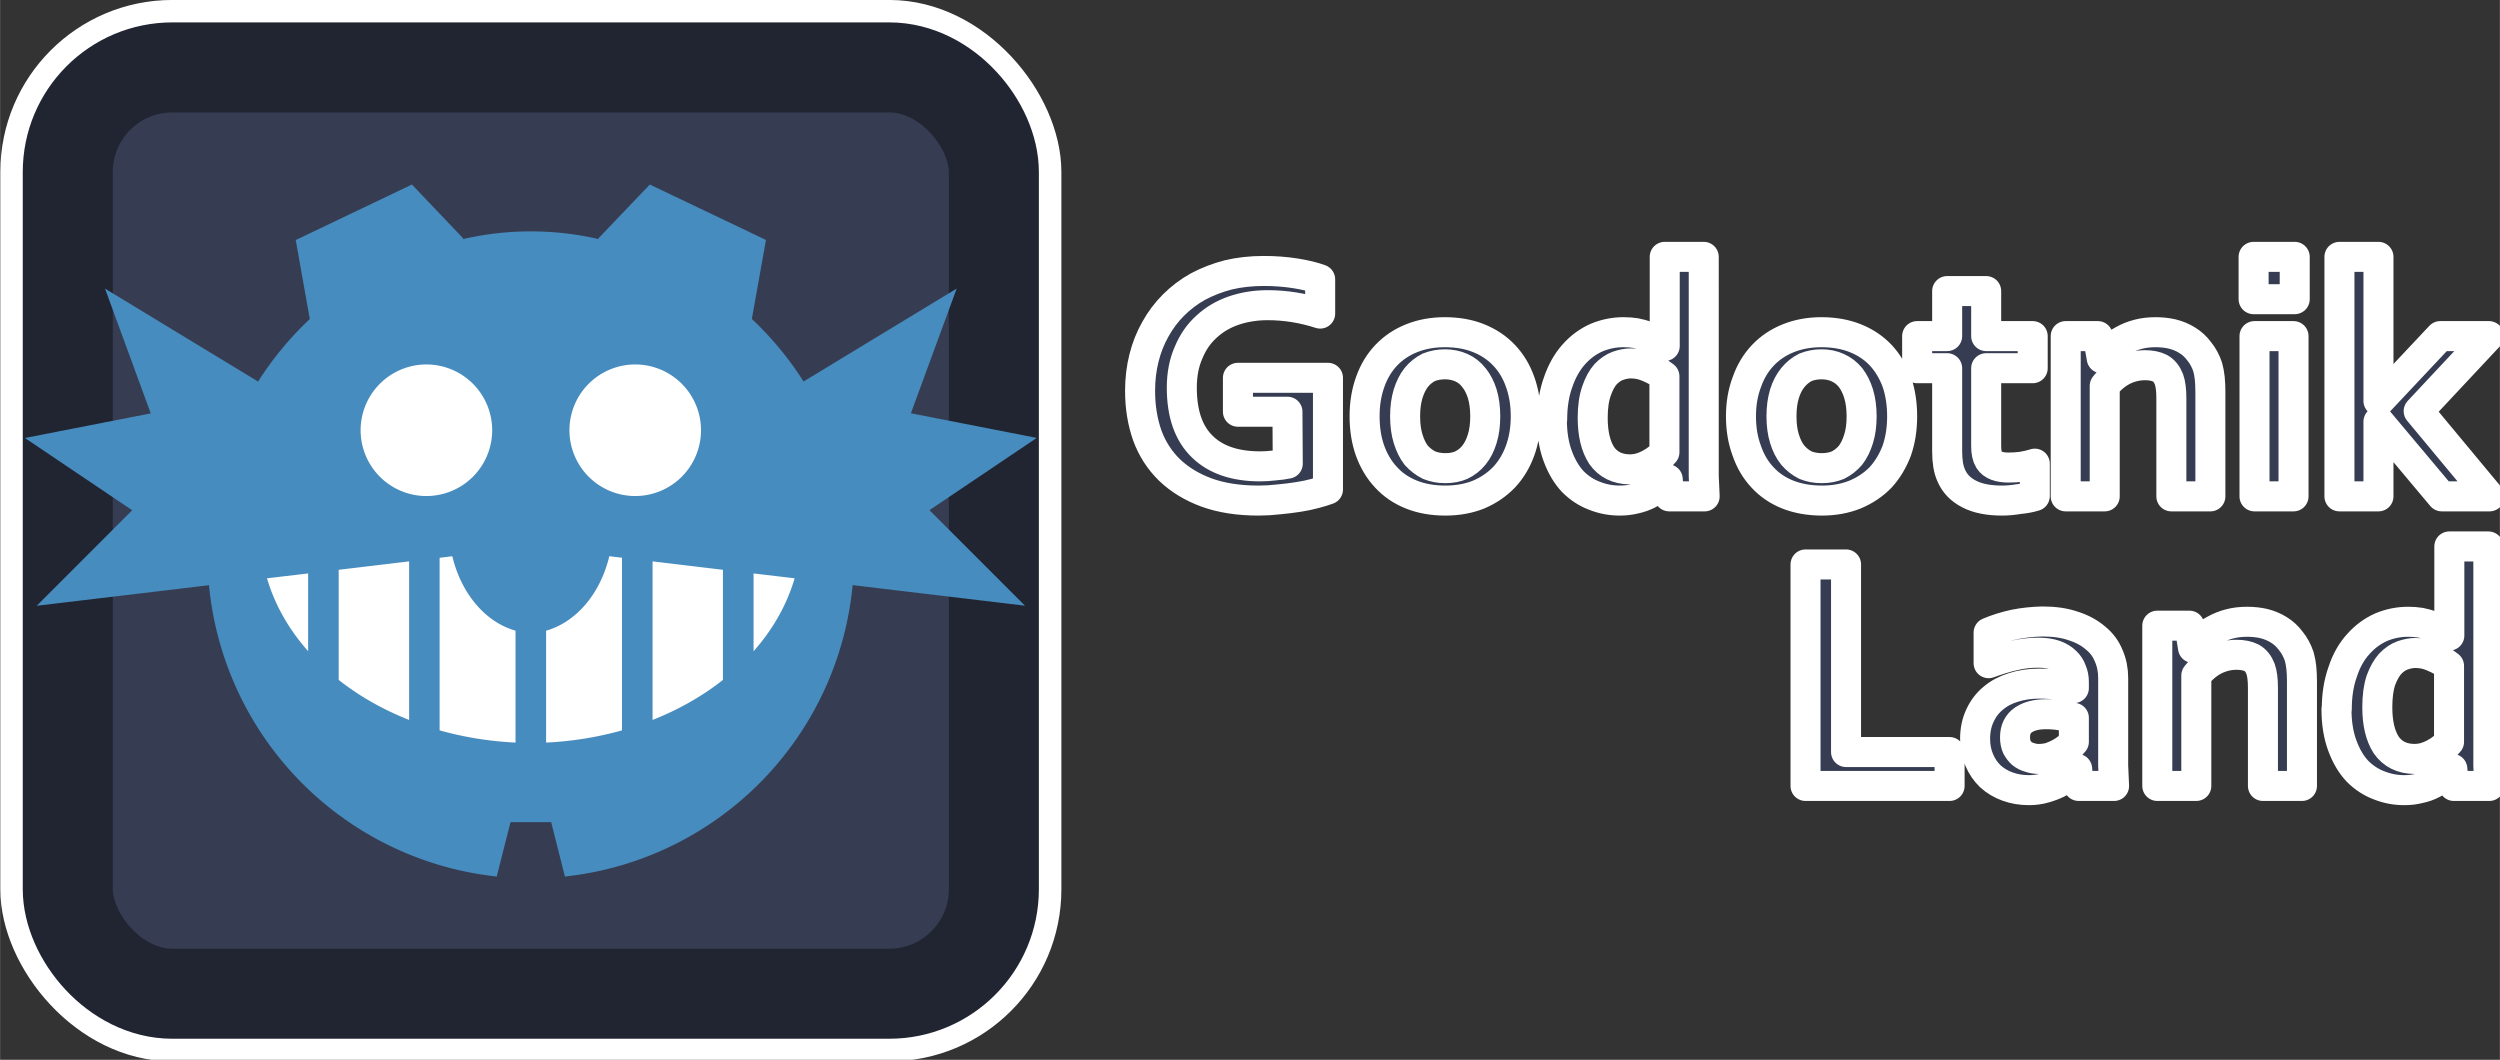 <svg xmlns="http://www.w3.org/2000/svg" xml:space="preserve" width="315.32" height="133.67" viewBox="0 0 83.43 35.37"><rect x="0" y="0" width="83.43" height="35.37" fill="#333333" stroke="none"/><g paint-order="stroke fill markers" transform="matrix(.265 0 0 .265 -6.56 .13)"><rect width="127.96" height="128" x="27.62" y="2.34" fill="#fff" stroke="#fff" stroke-width="5.67" paint-order="normal" rx="18.83"/><rect width="116.63" height="116.66" x="33.28" y="8" fill="#363d52" stroke="#212532" stroke-width="11.34" paint-order="normal" rx="13.17"/><path fill="#478cbf" d="m61.99 29.74 1.77 9.95a40.8 40.8 0 0 0-6.54 7.92l-.04-.09-19.21-11.66 5.76 15.71-15.85 3.1 13.51 9.1L29.37 75.8l21.61-2.58.08-.05A40.8 40.8 0 0 0 87.3 109.9l1.74-6.85h5.12l1.73 6.85a40.8 40.8 0 0 0 36.24-36.74l.08.05 21.62 2.58-12.03-12.03 13.51-9.1-15.85-3.1 5.77-15.71-19.21 11.66-.04.1a40.8 40.8 0 0 0-6.55-7.93l1.78-9.95-14.63-6.98-6.46 6.77.01.1a37.99 37.99 0 0 0-17.07 0l.01-.1-6.45-6.77z"/><path fill="#fff" d="M78.45 45.41a8.29 8.29 0 0 0-8.29 8.28 8.29 8.29 0 0 0 8.29 8.29 8.29 8.29 0 0 0 8.28-8.29 8.29 8.29 0 0 0-8.28-8.28zm26.3 0a8.29 8.29 0 0 0-8.29 8.28 8.29 8.29 0 0 0 8.29 8.29 8.29 8.29 0 0 0 8.28-8.29 8.29 8.29 0 0 0-8.28-8.28zM81.71 69.56l-1.6.2v21.73a34.13 26.57 0 0 0 9.56 1.54V78.94a10.79 13.64 0 0 1-7.96-9.38zm19.77 0a10.79 13.64 0 0 1-7.96 9.38v14.09a34.13 26.57 0 0 0 9.56-1.54V69.75Zm-25.21.65-8.87 1.06v13.87a34.13 26.57 0 0 0 8.87 5.04zm30.66 0v19.97a34.13 26.57 0 0 0 8.86-5.04V71.27Zm-43.38 1.52-5.18.61a34.13 26.57 0 0 0 5.18 9.18zm56.1 0v9.8a34.13 26.57 0 0 0 5.17-9.19z"/><path fill="#363d52" stroke="#fff" stroke-linecap="round" stroke-linejoin="round" d="M39.7 191.94h-1.65v-1.13h3v3.72q-.16.06-.42.13-.25.07-.57.12-.32.05-.65.08-.34.04-.67.04-1 0-1.74-.27-.73-.27-1.23-.75-.5-.49-.74-1.15-.24-.68-.24-1.49 0-.57.13-1.09.13-.52.38-.96.25-.45.6-.8.37-.37.82-.62.47-.25 1.01-.39.55-.13 1.18-.13.56 0 1.06.08t.82.2v1.14q-.43-.14-.87-.21-.44-.07-.88-.07-.6 0-1.13.18-.52.18-.9.53-.39.35-.6.86-.23.51-.23 1.18 0 1.31.69 1.97.67.65 1.92.65.23 0 .48-.03.25-.02.44-.06zm6.59.15q0-.42-.1-.75-.1-.32-.28-.54-.17-.22-.42-.33-.25-.11-.54-.11-.29 0-.54.1-.24.12-.42.34-.17.22-.27.54-.1.33-.1.75 0 .43.1.75.1.33.27.55.19.21.43.33.25.1.54.1.3 0 .53-.1.25-.12.42-.33.18-.22.28-.55.1-.32.1-.75zm1.35 0q0 .63-.19 1.15-.19.52-.54.89-.35.36-.84.57-.5.2-1.11.2-.63 0-1.13-.2-.5-.2-.84-.57-.35-.37-.54-.9-.18-.51-.18-1.14 0-.63.19-1.15.18-.51.53-.88.35-.37.85-.57.5-.2 1.1-.2.64 0 1.13.2.5.2.85.57.35.37.53.88.19.52.19 1.15zm3.45 1.77q.2 0 .37-.05.17-.05.33-.14.15-.08.27-.18.12-.1.2-.2v-2.53q-.23-.18-.52-.3-.28-.13-.6-.13-.2 0-.43.08-.22.08-.41.28-.18.2-.3.55-.13.36-.13.9 0 .8.3 1.26.32.45.92.46zm-2.57-1.66q0-.7.2-1.25.19-.55.52-.92t.76-.56q.43-.18.9-.18.21 0 .4.03.2.04.37.1l.32.16q.15.08.27.17h.01v-2.97h1.3V194.08l.03.68h-1.18l-.05-.57h-.03q-.11.14-.28.27-.16.13-.35.23-.2.1-.43.15-.24.06-.51.06-.44 0-.84-.16-.4-.15-.72-.47-.31-.33-.5-.84-.2-.53-.2-1.23zm10.31-.1q0-.43-.1-.76-.1-.32-.27-.54-.18-.22-.43-.33-.24-.11-.54-.11-.28 0-.53.1-.24.12-.42.34-.18.22-.28.54-.1.33-.1.75 0 .43.1.75.1.33.28.55.18.21.42.33.25.1.54.1.3 0 .54-.1.24-.12.42-.33.17-.22.27-.55.1-.32.1-.75zm1.35 0q0 .62-.18 1.14-.2.52-.54.89-.35.36-.85.57-.5.2-1.1.2-.63 0-1.14-.2-.5-.2-.84-.57-.35-.37-.53-.9-.19-.51-.19-1.14 0-.63.2-1.15.18-.51.53-.88.35-.37.85-.57.5-.2 1.1-.2.63 0 1.13.2.5.2.85.57.34.37.53.88.18.52.18 1.15zm4.42 2.65q-.22.07-.53.1-.3.05-.56.05-.68 0-1.1-.22-.43-.22-.6-.63-.13-.29-.13-.79v-2.77h-1v-1.07h1v-1.5h1.3v1.5h1.55v1.07h-1.55v2.6q0 .3.1.46.16.25.65.25.23 0 .45-.03.23-.04.42-.1zm2.23-4.59h.02q.11-.16.29-.32t.4-.28q.23-.13.5-.2t.58-.07q.3 0 .56.06.28.07.5.21.23.14.4.37.18.22.28.52.05.18.07.38.02.2.02.46v3.47h-1.3v-3.26q0-.22-.02-.37-.02-.16-.06-.27-.1-.26-.3-.37-.2-.1-.49-.1-.38 0-.73.17-.35.18-.62.52v3.68h-1.3v-5.34h1.07zm5.09-.74h1.3v5.34h-1.3zm-.03-2.64h1.37v1.41h-1.37Zm2.86 0h1.3v4.8h.03l2.03-2.16h1.62l-2.34 2.5 2.36 2.84h-1.59l-2.09-2.49h-.02v2.49h-1.3Z" aria-label="Godotnik" font-family="Corbel" font-size="11.29" font-weight="700" style="line-height:1.25;-inkscape-font-specification:&quot;Corbel Bold&quot;;white-space:pre" transform="matrix(3.78 0 0 3.78 36.82 -674.17)"/><path fill="#363d52" stroke="#fff" stroke-linecap="round" stroke-linejoin="round" d="M36.47 187.38v6.25h3.45v1.13h-4.8v-7.38zm7.7 6.81h-.03q-.1.12-.26.24t-.35.23q-.2.1-.45.17-.24.07-.52.07-.38 0-.71-.12-.33-.12-.57-.34-.24-.23-.37-.54-.14-.32-.14-.71 0-.43.16-.77.16-.35.44-.58.28-.24.67-.36.4-.13.87-.13.35 0 .64.05.29.04.51.1v-.21q0-.2-.07-.36-.06-.18-.2-.31-.14-.14-.36-.22-.23-.08-.56-.08-.4 0-.79.09-.4.09-.86.26v-1.02q.4-.17.86-.27.45-.09.94-.1.59 0 1.02.15.44.14.74.4.3.24.44.59.15.34.15.74v2.92l.03.68h-1.18zm-.11-1.7q-.19-.05-.43-.08-.24-.04-.5-.04-.47 0-.75.19t-.28.58q0 .18.06.32.07.13.17.22.11.09.26.13.14.05.3.05.2 0 .38-.05.17-.06.32-.14.15-.08.27-.18.12-.1.2-.2zm3.97-2.33h.03q.11-.16.29-.32.17-.16.4-.28.23-.13.5-.2t.58-.07q.3 0 .56.06.28.07.5.21.23.14.4.37.18.22.28.52.05.18.07.38.02.2.02.46v3.47h-1.3v-3.26q0-.22-.02-.37-.02-.16-.06-.27-.1-.26-.3-.37-.2-.1-.5-.1-.37 0-.72.17-.35.18-.62.52v3.68h-1.3v-5.34h1.07zm7.36 3.7q.2 0 .37-.05.17-.05.33-.14.15-.08.27-.18.12-.1.2-.2v-2.53q-.23-.18-.52-.3-.28-.13-.6-.13-.2 0-.43.08-.22.08-.41.28-.18.2-.31.55-.12.36-.12.9 0 .8.3 1.26.32.45.92.46zm-2.57-1.66q0-.7.2-1.25.18-.55.52-.92.33-.37.76-.56.43-.18.9-.18.2 0 .4.03.2.04.37.1l.32.16.27.17h.01v-2.97h1.3V194.08l.03.68h-1.18l-.05-.57h-.03q-.11.14-.28.27-.16.13-.36.23-.19.1-.43.15-.23.06-.5.06-.44 0-.84-.16-.4-.15-.72-.47-.31-.33-.5-.84-.2-.53-.2-1.23z" aria-label="Land" font-family="Corbel" font-size="11.29" font-weight="700" style="line-height:1.25;-inkscape-font-specification:&quot;Corbel Bold&quot;;white-space:pre" transform="matrix(3.78 0 0 3.78 119.38 -637.7)"/></g></svg>